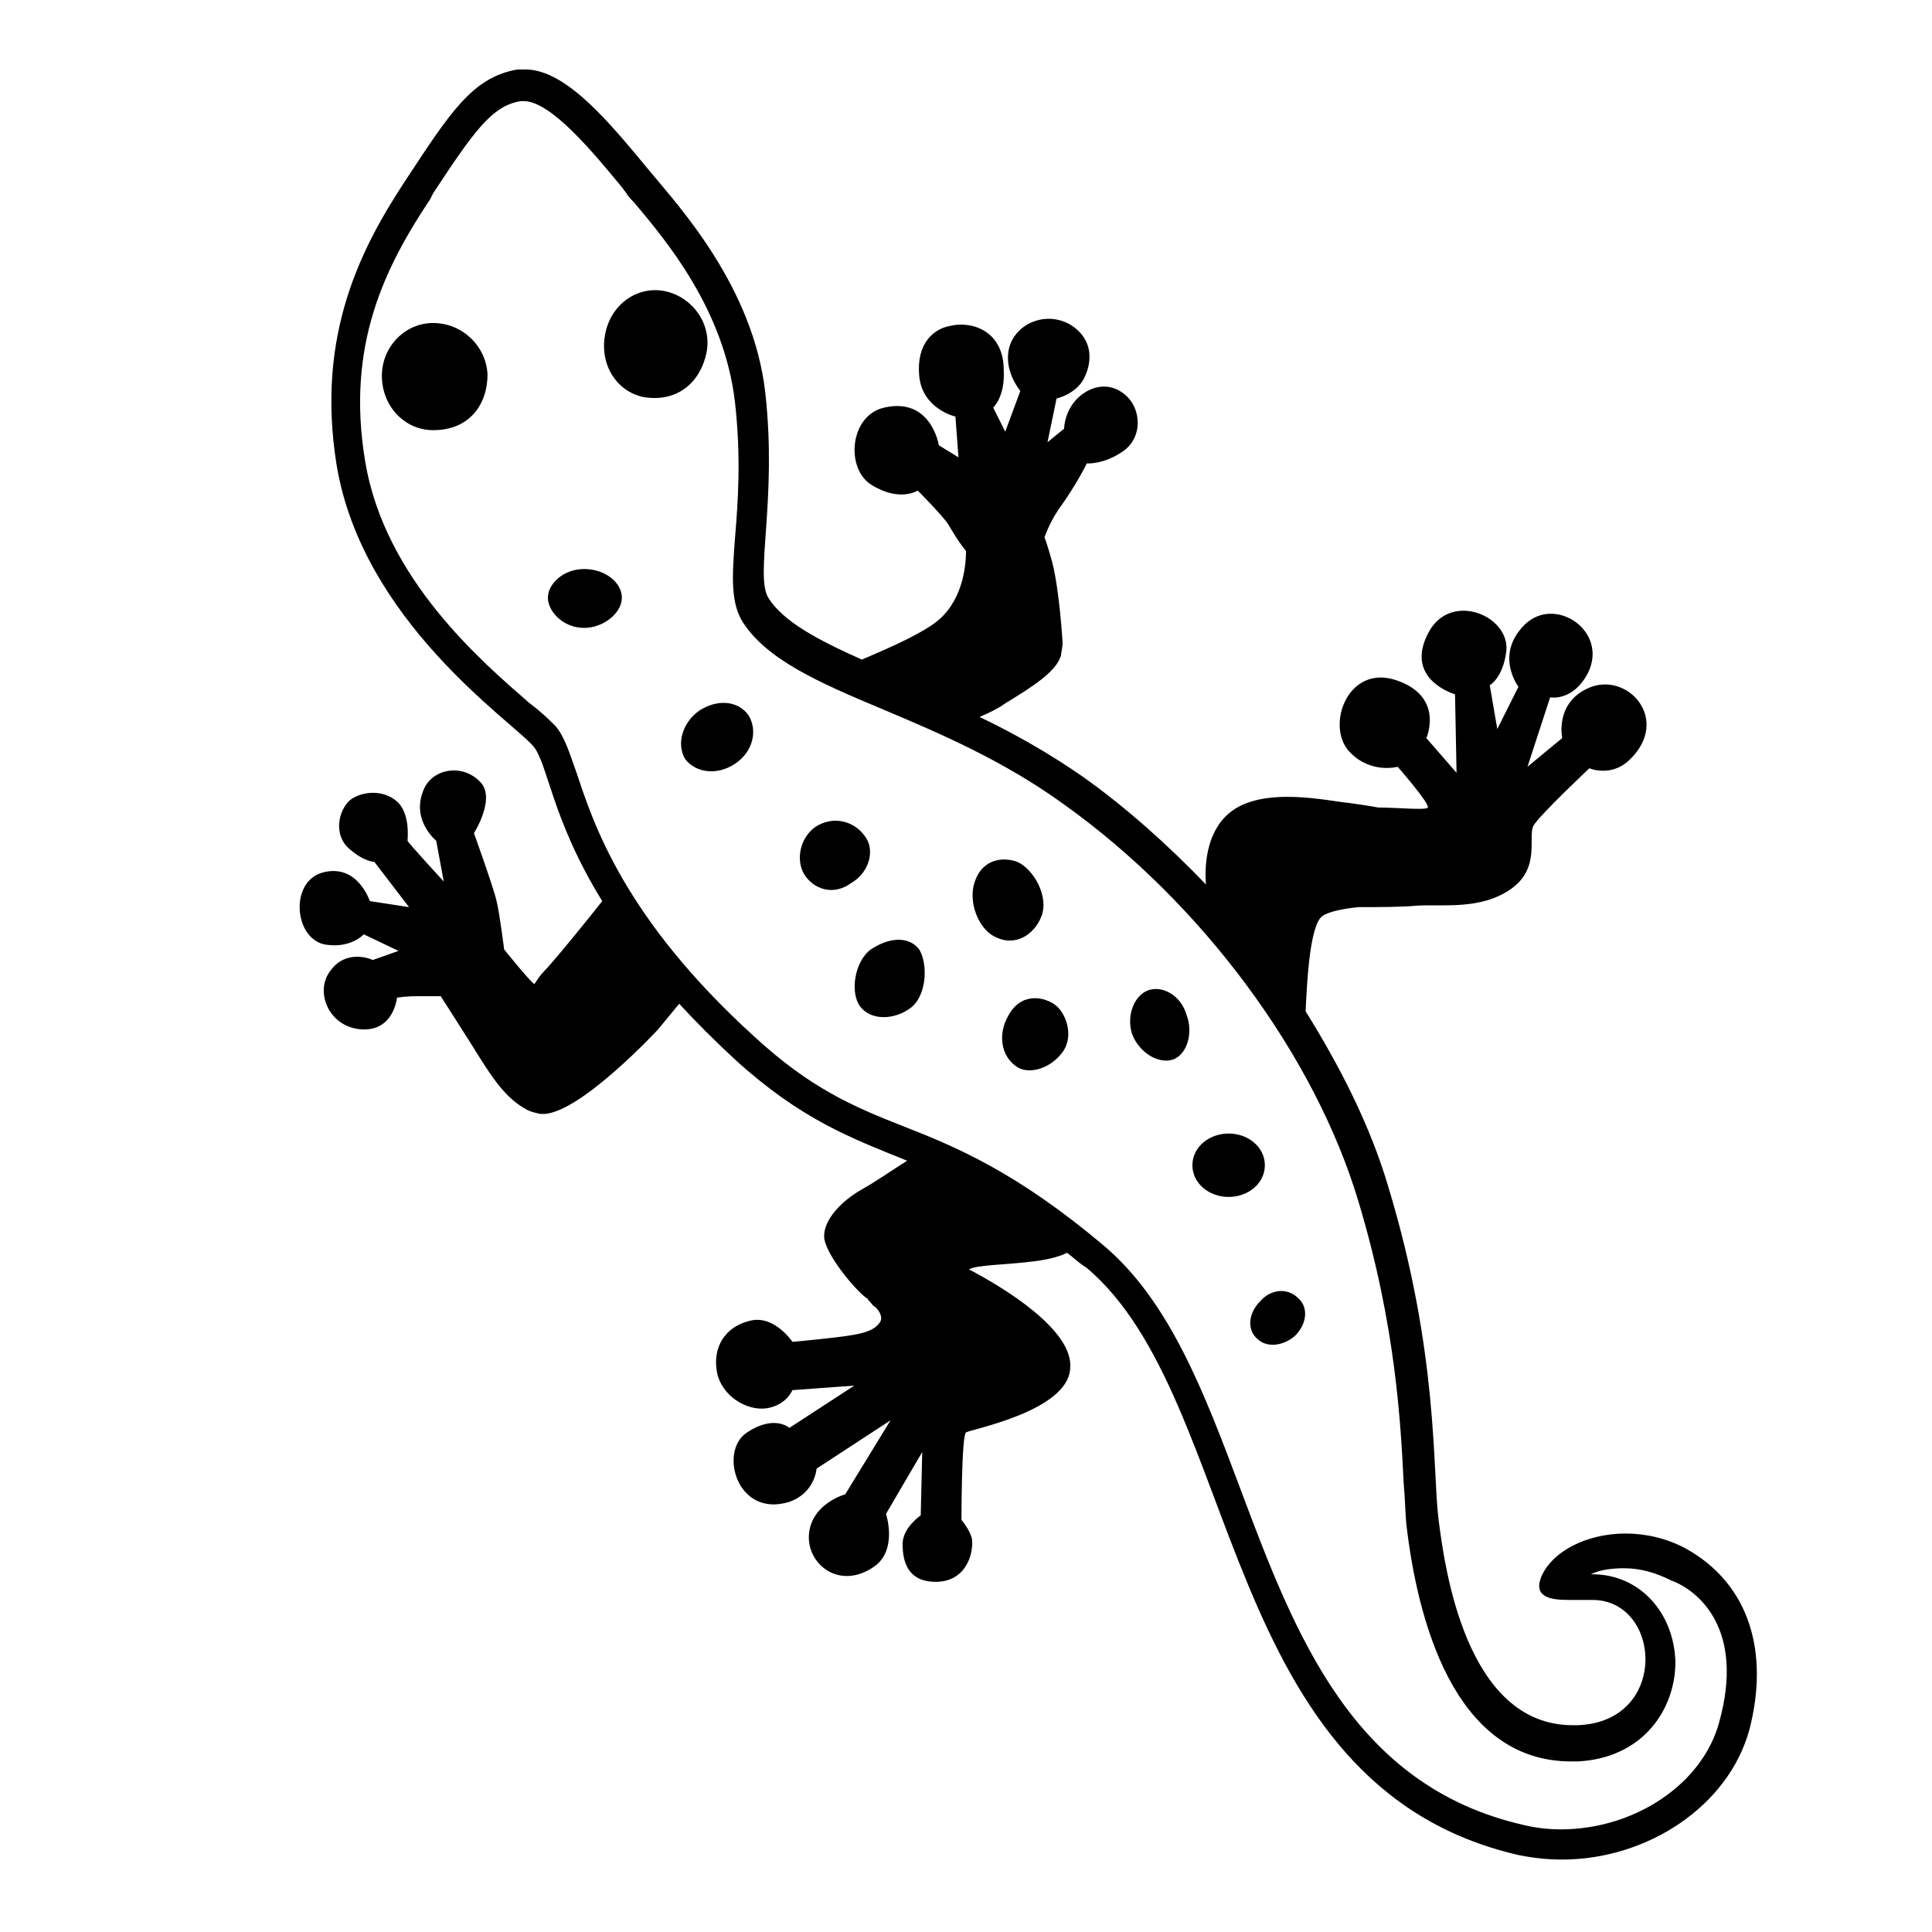<svg style="enable-background:new 0 0 128 128;" viewBox="0 0 128 128" xmlns="http://www.w3.org/2000/svg" xmlns:xlink="http://www.w3.org/1999/xlink">
  <g>
    <path d="M111.7,102.6c-1.3-0.7-2.7-1-4-1c-2.6,0-4.9,1.2-5.6,2.9c-0.5,1.3,0.6,1.5,1.8,1.5c0.6,0,1.2,0,1.6,0c4.6,0,5.1,8.1-1,8.3 c-0.1,0-0.2,0-0.3,0c-7.1,0-8.5-10.5-8.9-13.7c-0.4-3.3,0-11-3.3-21.9c-1.2-4.1-3.2-8-5.5-11.7c0.1-2.2,0.3-5.7,1.1-6.3 c0.4-0.3,1.4-0.5,2.4-0.6c1.2,0,2.9,0,3.9-0.1c1.7-0.1,4.2,0.3,6.2-1.1c2-1.4,1.1-3.5,1.5-4.2s3.7-3.8,3.7-3.8s1.4,0.6,2.6-0.5 c2.9-2.7-0.1-6-2.7-4.8c-2.2,1-1.7,3.3-1.7,3.3l-2.3,1.9l1.5-4.6c0,0,1.5,0.3,2.5-1.6c1.4-2.8-2.2-5.2-4.2-3.2 c-2,2-0.4,4.1-0.4,4.1l-1.4,2.8l-0.5-2.9c0,0,0.9-0.5,1.1-2.3c0.2-2.3-3.6-3.9-5.1-1.3c-1.8,3.2,1.7,4.2,1.7,4.2l0.1,5.2l-2-2.3 c0,0,1.2-2.7-1.9-3.8c-3.3-1.2-4.8,3-3.2,4.7c1.4,1.5,3.2,1,3.2,1s2.1,2.4,2,2.7c-0.1,0.2-2,0-3.3,0c-0.5-0.1-1.2-0.2-1.9-0.3 c-1.3-0.1-5.8-1.2-8,0.7c-1.5,1.3-1.6,3.5-1.5,4.7c-2.6-2.7-5.3-5.1-8.1-7.1c-2.3-1.6-4.6-2.9-6.9-4c0.7-0.3,1.3-0.6,1.7-0.9 c1.8-1.1,3.4-2.1,3.7-3.2c0-0.2,0.1-0.5,0.1-0.8l0,0c0,0-0.2-3.5-0.7-5.4c-0.3-1.1-0.5-1.6-0.5-1.6s0.3-0.9,0.9-1.8 c1.3-1.8,1.9-3.1,1.9-3.1s1.1,0.1,2.4-0.8c1.3-0.9,1.2-2.7,0.3-3.6c-0.9-0.9-2.1-0.9-3.1-0.1c-1.1,0.9-1.1,2.2-1.1,2.2l-1.1,0.9 l0.6-2.9c0,0,1.4-0.3,1.9-1.5c0.4-0.9,0.6-2.4-1-3.4c-1.6-0.9-3.5-0.1-4,1.4c-0.5,1.6,0.7,3,0.7,3l-1,2.7l-0.8-1.6 c0,0,0.8-0.7,0.7-2.5c0-2.4-1.9-3.3-3.6-2.9c-1,0.2-2.2,1.1-2,3.3c0.2,2.2,2.4,2.7,2.4,2.7l0.2,2.7l-1.3-0.8c0,0-0.5-3.2-3.6-2.5 c-2.3,0.5-2.6,4-0.9,5.1c1.9,1.2,3.1,0.4,3.1,0.4s1.5,1.5,2,2.2c0.3,0.5,0.7,1.2,1.2,1.8c0,0,0,0,0,0c0,0,0,0,0,0 c0,1.2-0.3,3.5-2.1,4.8c-1.4,1-3.9,2-4.8,2.4c-2.9-1.3-5.2-2.5-6.2-4.1c-0.9-1.5,0.6-6.5-0.2-13.6C49.9,19,45,13.7,43.1,11.4 c-2.5-3-5.5-6.8-8.3-6.8c-0.2,0-0.3,0-0.5,0c-3,0.5-4.5,2.9-7.4,7.3c-2.9,4.4-6,10.2-4.6,18.9c1.7,10.3,11.5,16.9,13,18.6 c1,1.1,1.2,4.8,4.6,10.3c-1.1,1.4-3.3,4.1-3.9,4.7c-0.2,0.2-0.4,0.5-0.6,0.8c-0.4-0.3-2-2.3-2-2.3s-0.3-2.4-0.5-3.2 c-0.2-0.9-1.5-4.5-1.5-4.5s1.4-2.2,0.5-3.3c-1.2-1.4-3.4-1-3.9,0.6c-0.7,1.9,0.9,3.2,0.9,3.2l0.5,2.7c0,0-2.4-2.6-2.4-2.7 c0-0.1,0.2-1.8-0.7-2.6c-0.9-0.8-2.3-0.7-3.1-0.1c-0.8,0.7-1.1,2.3-0.1,3.2c1,0.9,1.7,0.9,1.7,0.9l2.3,3l-2.6-0.4 c0,0-0.8-2.5-3.1-1.9c-2.3,0.6-1.9,4.6,0.3,4.8c1.6,0.2,2.4-0.7,2.4-0.7l2.3,1.1l-1.7,0.6c0,0-1.7-0.8-2.8,0.7 c-1.1,1.4-0.1,3.8,2.1,3.9c2.1,0.1,2.3-2.1,2.3-2.1s0.5-0.1,1.4-0.1s1.5,0,1.5,0s0.9,1.4,2.1,3.3c1,1.6,2,3.3,3.4,4.1 c0.3,0.2,0.6,0.3,1.1,0.4c0,0,0,0,0.1,0c0,0,0.1,0,0.1,0c0.1,0,0.1,0,0.1,0c2.5-0.2,7.5-5.6,7.5-5.6l1.4-1.7 c1.1,1.2,2.3,2.4,3.7,3.7c4.4,4,7.7,5.2,11.4,6.7c-0.8,0.5-2.1,1.4-3,1.9c-1.4,0.8-2.5,2-2.5,3.1s2,3.5,2.8,4.1c0,0,0.1,0,0.1,0.1 c0,0,0.1,0.1,0.1,0.1c0.1,0.1,0.2,0.3,0.4,0.4c0.3,0.3,0.5,0.7,0.3,1c-0.4,0.6-1.2,0.8-2.9,1c-1.7,0.2-2.9,0.3-2.9,0.3 s-1.2-1.8-2.8-1.4c-1.7,0.4-2.5,1.8-2.2,3.4c0.3,1.6,2,2.6,3.3,2.4c1.3-0.2,1.7-1.2,1.7-1.2l4.1-0.3l-4.3,2.8c0,0-1-0.9-2.8,0.3 c-1.9,1.2-0.7,5.7,2.8,4.6c1.7-0.6,1.8-2.2,1.8-2.2l4.9-3.2L56,99c0,0-2.2,0.6-2.4,2.6c-0.2,2,2,3.8,4.3,2.2 c1.6-1.1,0.8-3.5,0.8-3.5l2.4-4.1l-0.1,4.2c0,0-1.2,0.8-1.2,1.9c0,1.1,0.3,2.5,2.2,2.5s2.5-1.7,2.4-2.8c-0.1-0.6-0.7-1.3-0.7-1.3 s0-5.6,0.3-5.8c0.3-0.2,6.7-1.4,6.9-4.2c0.3-2.6-4.6-5.5-6.7-6.6c0.5-0.3,2.4-0.3,4-0.5c1-0.1,1.9-0.3,2.5-0.6 c0.4,0.3,0.8,0.7,1.3,1c10.4,8.8,8.6,34.3,28.6,38.9c1,0.2,1.9,0.3,2.9,0.3c5.6,0,11-3.5,12.4-8.6C117.2,109.6,116,105,111.7,102.6 z M113.9,114.1c-1.1,4.1-5.6,7.1-10.5,7.1c-0.8,0-1.7-0.1-2.5-0.3c-11.3-2.6-15.1-12.6-18.7-22.2c-2.4-6.4-4.7-12.5-9.1-16.2 c-5.7-4.8-9.7-6.5-13.3-7.9c-3.3-1.3-6.1-2.5-9.8-5.9c-8.7-7.9-10.7-14.2-11.8-17.5c-0.5-1.4-0.8-2.4-1.4-3.1 c-0.4-0.4-0.9-0.9-1.7-1.5c-3.1-2.7-9.6-8.2-10.9-16c-1.3-7.7,1.3-12.9,4.3-17.4l0.2-0.4c2.7-4.1,3.9-5.8,5.8-6.1 c0.1,0,0.1,0,0.2,0c1.8,0,4.6,3.4,6.5,5.7l0.3,0.4c0.1,0.2,0.3,0.4,0.5,0.6c2.1,2.5,6,7.1,6.7,13.3c0.4,3.6,0.2,6.5,0,8.9 c-0.2,2.6-0.3,4.3,0.5,5.6c1.6,2.5,5,4,9.3,5.8c3.8,1.6,8,3.4,12,6.3c9.1,6.5,16.6,16.6,19.5,26.3c2.5,8.3,2.8,14.8,3,18.7 c0.1,1.1,0.1,2.1,0.2,2.9c0.7,5.8,3,15.5,10.9,15.5c0.1,0,0.2,0,0.4,0c4.3-0.2,6.5-3.4,6.5-6.6c-0.1-3.3-2.4-5.8-5.5-5.8 c0,0,0,0-0.1,0c0.6-0.3,1.4-0.4,2.2-0.4c1.1,0,2.1,0.3,3.1,0.8C112.6,105.4,115.6,108,113.9,114.1z"/>
    <path d="M38.7,37.7c-1.4,0-2.4,1-2.4,1.9s1,2,2.4,2c1.3,0,2.5-1,2.5-2S40.1,37.7,38.7,37.7z"/>
    <path d="M76.1,65.6c-0.9,0.3-1.5,1.6-1.1,2.9c0.5,1.3,1.8,2,2.7,1.7c0.9-0.3,1.4-1.7,0.9-3C78.2,65.9,77,65.3,76.1,65.6z"/>
    <path d="M69.8,66.5c-0.8-0.5-2.2-0.7-3,0.8c-0.7,1.2-0.5,2.7,0.6,3.4c0.8,0.5,2.2,0.1,3-1C71.2,68.6,70.6,67,69.8,66.5z"/>
    <path d="M46.3,47.1c-1.1,0.8-1.5,2.2-0.9,3.2c0.7,0.9,2.1,1.1,3.3,0.3s1.5-2.2,0.9-3.2C48.9,46.4,47.5,46.3,46.3,47.1z"/>
    <path d="M57.3,55.4c-0.7-1-2.1-1.4-3.3-0.6c-1.1,0.8-1.3,2.4-0.6,3.3c0.7,0.9,1.9,1.2,3,0.4C57.6,57.8,58,56.3,57.3,55.4z"/>
    <path d="M57.7,62.9c-1.1,0.8-1.4,2.9-0.7,3.8c0.7,0.9,2.2,0.9,3.3,0.1c1.1-0.8,1.2-2.9,0.6-3.9C60.2,62,58.9,62.1,57.7,62.9z"/>
    <path d="M69,60.7c0.5-1.3-0.5-3.1-1.6-3.6c-1.1-0.4-2.5-0.1-2.9,1.6c-0.3,1.4,0.5,3,1.5,3.4C67.2,62.7,68.5,62,69,60.7z"/>
    <path d="M83.8,77.2c0-1.2-1.1-2.1-2.4-2.1c-1.3,0-2.4,0.9-2.4,2.1c0,1.2,1.1,2.1,2.4,2.1C82.7,79.3,83.8,78.4,83.8,77.2z"/>
    <path d="M83.5,86.2c-0.8,0.8-0.9,1.9-0.2,2.5c0.6,0.6,1.7,0.5,2.5-0.2c0.8-0.8,0.9-1.9,0.2-2.5C85.3,85.3,84.2,85.4,83.5,86.2z"/>
    <path d="M28.7,21.4c-1.9,0-3.4,1.6-3.4,3.5c0,2,1.5,3.6,3.4,3.6c2.4,0,3.6-1.7,3.6-3.7C32.2,22.9,30.6,21.4,28.7,21.4z"/>
    <path d="M46.8,23.4c0.4-1.9-0.9-3.7-2.7-4.1c-1.8-0.4-3.6,0.8-4,2.8s0.7,3.8,2.5,4.2C44.9,26.7,46.4,25.3,46.8,23.4z"/>
  </g>
</svg>
